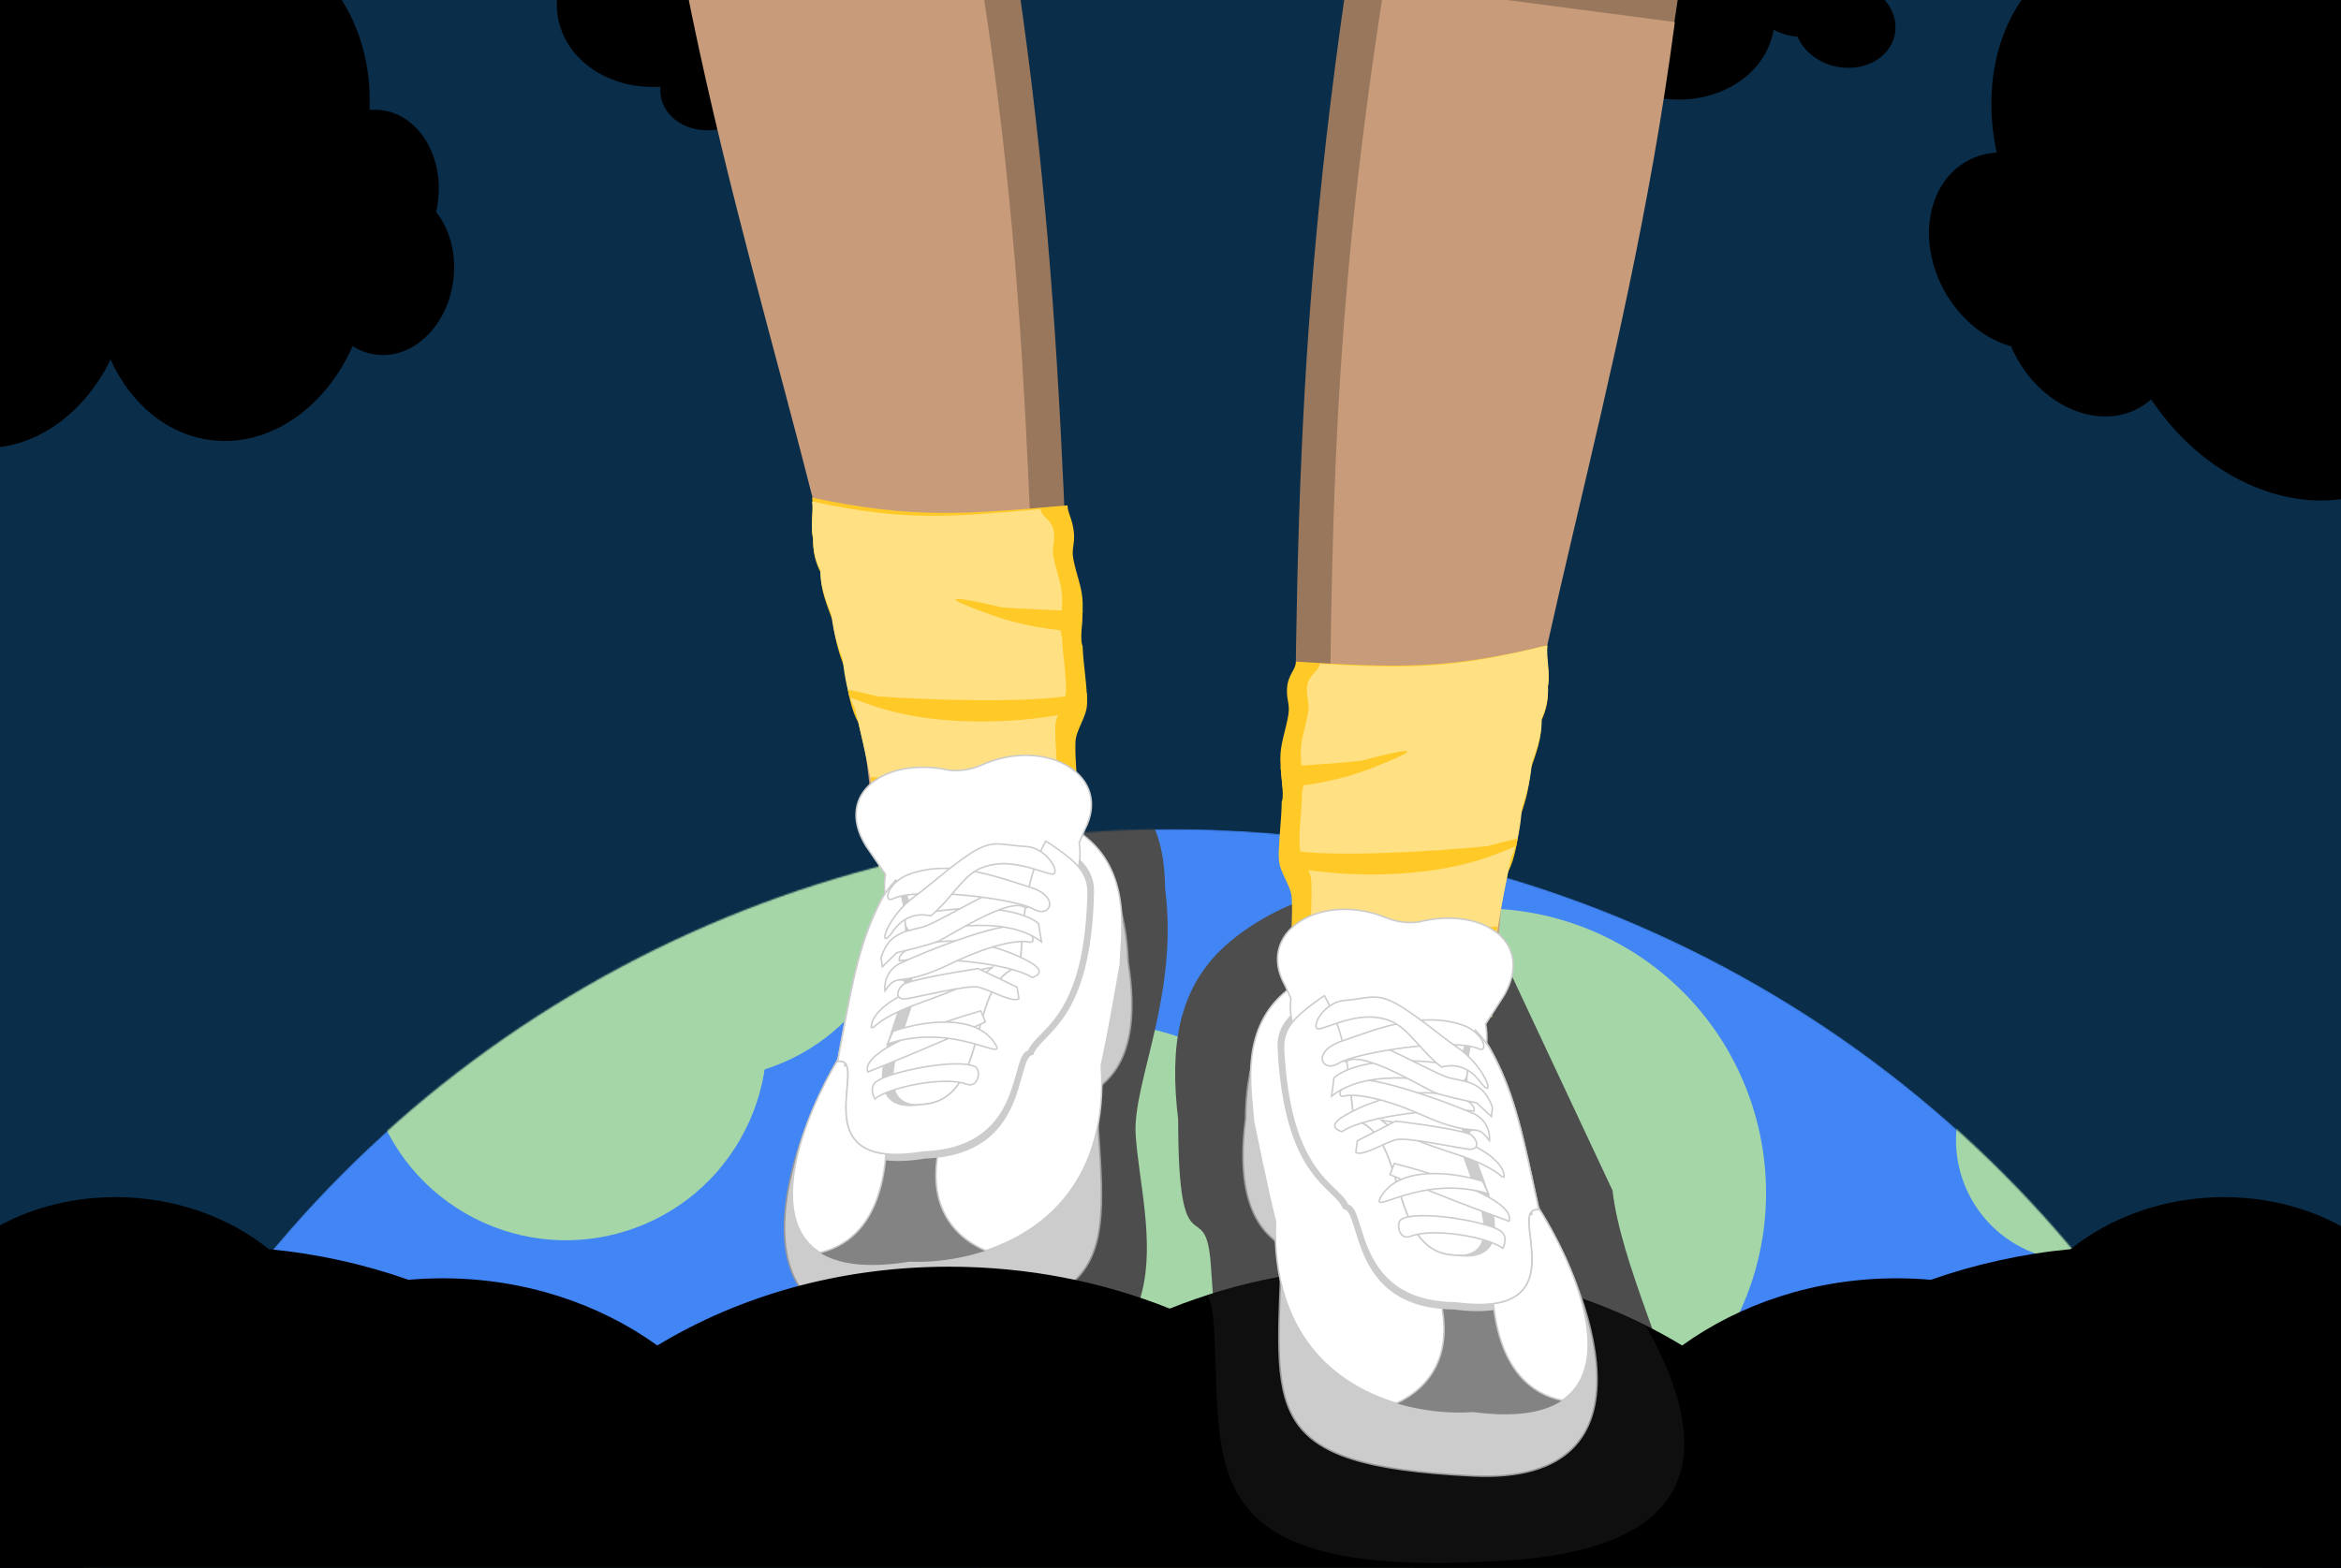 <svg width="1512" height="1013" viewBox="0 0 1512 1013" fill="none" xmlns="http://www.w3.org/2000/svg">
<rect x="0" y="0" width="1512" height="1013" fill="#333333" stroke="none"/>
<g clip-path="url(#clip0_710_6561)">
<rect width="1512" height="1013" fill="#0A2D49"/>
<g clip-path="url(#clip1_710_6561)">
<path fill-rule="evenodd" clip-rule="evenodd" d="M1270.55 104.02C1276.51 100.717 1282.98 98.939 1289.62 98.552C1278.24 46.03 1295.48 -5.414 1336.52 -28.148C1367.6 -45.371 1405.42 -42.276 1438.66 -23.455C1429.63 -74.011 1447.07 -122.655 1486.66 -144.585C1520.76 -163.477 1562.95 -157.923 1598.32 -133.985C1594.78 -143.694 1593.57 -153.613 1594.55 -162.783C1583.32 -168.246 1573.05 -177.821 1565.97 -190.603C1550.4 -218.715 1556.16 -251.688 1578.83 -264.25C1601.51 -276.813 1632.52 -264.209 1648.09 -236.097C1655.17 -223.315 1657.84 -209.528 1656.52 -197.111C1667.75 -191.649 1678.02 -182.073 1685.1 -169.291C1696.2 -149.254 1696.46 -126.747 1687.49 -110.922C1695.75 -103.523 1703.11 -94.398 1708.99 -83.784C1719.47 -64.871 1723.44 -44.476 1721.52 -26.091C1743.2 -12.881 1762.69 7.088 1776.77 32.5C1801.47 77.089 1803.12 126.932 1784.97 163.422C1793.98 169.424 1802.06 178.034 1808.01 188.775C1814.07 199.719 1817.09 211.356 1817.3 222.366C1838.72 219.659 1862.71 233.03 1876.04 257.103C1892.59 286.971 1886.47 322.005 1862.38 335.353C1838.28 348.701 1805.34 335.309 1788.79 305.44C1787.95 303.923 1787.17 302.393 1786.44 300.853C1778.69 324.51 1763.74 344.265 1742.27 356.161C1689.47 385.408 1617.28 356.063 1581.02 290.616C1579.31 287.533 1577.72 284.424 1576.23 281.297C1568.05 293.993 1557.13 304.568 1543.64 312.041C1494.06 339.511 1427.36 315.295 1389.4 258.027C1387.05 260.106 1384.45 261.945 1381.63 263.508C1355.77 277.837 1320.4 263.46 1302.64 231.395C1301.23 228.864 1299.98 226.298 1298.88 223.711C1282.16 219.076 1266.1 206.48 1255.88 188.024C1238.12 155.96 1244.68 118.35 1270.55 104.02Z" fill="black"/>
<path fill-rule="evenodd" clip-rule="evenodd" d="M242.917 229.139C237.417 228.45 232.316 226.517 227.769 223.588C210.073 263.538 174.096 289.06 136.249 284.322C107.577 280.733 84.225 260.576 71.414 232.282C53.116 269.814 18.348 293.401 -18.16 288.831C-49.608 284.894 -74.656 261.026 -86.415 228.352C-88.739 236.428 -92.704 243.518 -97.741 249.071C-92.985 258.04 -90.829 269.252 -92.304 281.04C-95.55 306.966 -115.135 325.86 -136.049 323.242C-156.962 320.624 -171.285 297.485 -168.04 271.559C-166.564 259.77 -161.71 249.435 -154.888 241.915C-159.645 232.946 -161.801 221.734 -160.325 209.946C-158.012 191.468 -147.398 176.561 -133.918 170.47C-135.799 161.649 -136.261 152.128 -135.035 142.339C-132.852 124.897 -125.686 109.598 -115.612 98.445C-123.515 79.382 -126.747 56.924 -123.814 33.488C-118.666 -7.635 -95.86 -41.159 -66.449 -56.422C-69.494 -64.686 -70.668 -74.208 -69.428 -84.114C-68.164 -94.206 -64.57 -103.296 -59.43 -110.626C-74.796 -119.116 -84.142 -139.394 -81.363 -161.596C-77.914 -189.142 -57.105 -209.217 -34.884 -206.436C-12.663 -203.654 2.555 -179.068 -0.894 -151.522C-1.069 -150.123 -1.289 -148.744 -1.551 -147.385C14.877 -159.207 34.168 -165.013 53.97 -162.533C102.66 -156.438 136.006 -102.567 128.45 -42.208C128.094 -39.365 127.653 -36.557 127.132 -33.79C138.586 -38.21 150.825 -39.922 163.266 -38.365C208.996 -32.64 241.19 15.229 238.675 71.035C241.218 70.798 243.801 70.832 246.403 71.158C270.257 74.144 286.595 100.537 282.893 130.109C282.6 132.443 282.192 134.728 281.676 136.955C290.435 148.012 294.943 163.981 292.813 181.002C289.111 210.573 266.771 232.125 242.917 229.139Z" fill="black"/>
<path fill-rule="evenodd" clip-rule="evenodd" d="M522.503 57.313C522.075 53.797 520.892 50.548 519.106 47.663C543.32 35.968 558.744 12.695 555.797 -11.502C553.565 -29.833 541.288 -44.607 524.093 -52.556C546.837 -64.615 561.088 -87.096 558.246 -110.436C555.797 -130.543 541.263 -146.37 521.408 -153.606C526.306 -155.167 530.602 -157.77 533.964 -161.047C539.416 -158.081 546.225 -156.802 553.377 -157.853C569.106 -160.166 580.537 -172.88 578.909 -186.251C577.281 -199.622 563.21 -208.586 547.481 -206.274C540.329 -205.222 534.066 -202.02 529.515 -197.584C524.062 -200.549 517.253 -201.829 510.101 -200.778C498.89 -199.129 489.862 -192.196 486.191 -183.508C480.834 -184.633 475.054 -184.842 469.116 -183.969C458.533 -182.413 449.261 -177.685 442.511 -171.132C430.926 -176.022 417.29 -177.889 403.071 -175.798C378.122 -172.13 357.818 -157.221 348.609 -138.247C343.588 -140.123 337.806 -140.788 331.796 -139.905C325.673 -139.004 320.162 -136.62 315.723 -133.262C310.542 -143.026 298.217 -148.829 284.747 -146.848C268.035 -144.391 255.889 -130.882 257.619 -116.675C259.349 -102.469 274.3 -92.944 291.012 -95.401C291.861 -95.526 292.698 -95.68 293.522 -95.86C286.377 -85.232 282.89 -72.824 284.432 -60.164C288.222 -29.034 320.981 -8.164 357.6 -13.549C359.326 -13.802 361.029 -14.11 362.708 -14.469C360.047 -7.093 359.03 0.761 359.999 8.715C363.559 37.952 392.673 58.139 426.538 56.024C426.4 57.655 426.425 59.309 426.628 60.972C428.485 76.223 444.534 86.448 462.475 83.81C463.891 83.602 465.276 83.32 466.626 82.97C473.354 88.48 483.054 91.223 493.38 89.705C511.321 87.067 524.36 72.565 522.503 57.313Z" fill="black"/>
<path fill-rule="evenodd" clip-rule="evenodd" d="M1014.66 -9.532C1014.05 -7.294 1013.59 -4.989 1013.3 -2.625C1009.51 28.504 1036.13 58.104 1072.74 63.489C1108.44 68.737 1140.46 49.043 1145.57 19.218C1149.36 21.267 1153.64 22.724 1158.24 23.401C1159.16 23.537 1160.08 23.638 1160.99 23.707C1165.17 33.625 1175.48 41.541 1188.27 43.422C1206.21 46.06 1222.26 35.835 1224.12 20.584C1225.98 5.333 1212.94 -9.169 1195 -11.807C1194.07 -11.943 1193.15 -12.045 1192.24 -12.114L1192.23 -12.149C1208.13 -20.335 1219.36 -34.559 1221.48 -52.006C1223.02 -64.667 1219.54 -77.074 1212.39 -87.702C1213.21 -87.522 1214.05 -87.368 1214.9 -87.244C1231.61 -84.786 1246.56 -94.311 1248.29 -108.518C1250.02 -122.724 1237.88 -136.233 1221.16 -138.69C1207.7 -140.671 1195.37 -134.868 1190.19 -125.104C1185.75 -128.462 1180.24 -130.846 1174.12 -131.747C1168.11 -132.63 1162.32 -131.965 1157.3 -130.089C1148.09 -149.064 1127.79 -163.972 1102.84 -167.641C1088.62 -169.731 1074.99 -167.864 1063.4 -162.975C1056.65 -169.528 1047.38 -174.256 1036.8 -175.812C1035.3 -176.033 1033.8 -176.184 1032.33 -176.269C1026.91 -179.121 1021.02 -181.382 1014.76 -182.925C1010.15 -187.881 1003.49 -191.491 995.81 -192.62C988.659 -193.672 981.85 -192.392 976.398 -189.427C971.847 -193.863 965.584 -197.065 958.432 -198.116C942.703 -200.429 928.632 -191.465 927.004 -178.094C926.28 -172.145 928.14 -166.327 931.813 -161.496C896.7 -165.016 865.978 -144.513 862.315 -114.428C858.524 -83.298 885.137 -53.698 921.756 -48.314C948.857 -44.329 973.842 -54.723 986.538 -73.014C988.814 -72.47 991.138 -72.021 993.503 -71.673C1005.39 -69.926 1016.86 -70.943 1027.07 -74.178C1016.75 -65.86 1009.78 -54.385 1008.15 -41.018C1006.81 -29.995 1009.28 -19.164 1014.66 -9.532Z" fill="black"/>
</g>
<mask id="mask0_710_6561" style="mask-type:alpha" maskUnits="userSpaceOnUse" x="-1" y="535" width="1517" height="1516">
<circle cx="757.5" cy="1293.16" r="757.5" transform="rotate(-60 757.5 1293.16)" fill="#4285F4"/>
</mask>
<g mask="url(#mask0_710_6561)">
<circle cx="757.5" cy="1293.16" r="757.5" transform="rotate(-60 757.5 1293.16)" fill="#4285F4"/>
<circle cx="474.816" cy="1116.78" r="78" transform="rotate(-60 474.816 1116.78)" fill="#A5D6A7"/>
<circle cx="1341.34" cy="736.594" r="78" transform="rotate(-60 1341.34 736.594)" fill="#A5D6A7"/>
<circle cx="1394.83" cy="673.945" r="78" transform="rotate(-60 1394.83 673.945)" fill="#A5D6A7"/>
<circle cx="1314.29" cy="627.445" r="78" transform="rotate(-60 1314.29 627.445)" fill="#A5D6A7"/>
<circle cx="85.117" cy="1156.03" r="135.505" transform="rotate(-60 85.117 1156.03)" fill="#A5D6A7"/>
<circle cx="-54.802" cy="1075.25" r="135.505" transform="rotate(-60 -54.802 1075.25)" fill="#A5D6A7"/>
<circle cx="183.646" cy="183.646" r="183.646" transform="matrix(-0.5 0.866 0.866 0.5 889.777 519.718)" fill="#A5D6A7"/>
<circle cx="183.646" cy="183.646" r="183.646" transform="matrix(-0.5 0.866 0.866 0.5 825.007 702.534)" fill="#A5D6A7"/>
<circle cx="183.646" cy="183.646" r="183.646" transform="matrix(-0.5 0.866 0.866 0.5 635.381 593.054)" fill="#A5D6A7"/>
<circle cx="365.505" cy="671.503" r="129.787" transform="rotate(-60 365.505 671.503)" fill="#A5D6A7"/>
<circle cx="454.509" cy="567.26" r="129.787" transform="rotate(-60 454.509 567.26)" fill="#A5D6A7"/>
<circle cx="482.779" cy="467.464" r="129.787" transform="rotate(-60 482.779 467.464)" fill="#A5D6A7"/>
<circle cx="288.487" cy="515.645" r="129.787" transform="rotate(-60 288.487 515.645)" fill="#A5D6A7"/>
<path d="M562.845 635.608L599.276 521.691C631.025 470.265 693.169 486.048 720.932 505.862C743.143 521.713 752.169 540.882 752.5 573.989C761.492 643.099 731.411 699.706 733.5 732.989C737.206 792.021 776.044 890.033 627.001 899.99C501.565 908.369 530.907 685.585 562.845 635.608Z" fill="#4D4D4D"/>
<path d="M1041.51 769.155L967.877 612.157C912.655 544.145 826.331 578.469 790.151 612.157C761.207 639.107 755.241 675.718 760.954 723.39C760.954 824.453 778.832 769.241 782.051 817.494C787.762 903.077 797.223 1021.71 1013.58 1025.95C1172.17 1029.05 1052.09 863.031 1041.51 769.155Z" fill="#4D4D4D"/>
</g>
<path d="M424.231 -116.884L634.243 -150.823C684.361 116.498 685.314 270.512 695.648 544.329L573.955 563.995C556.538 367.908 467.918 153.448 424.231 -116.884Z" fill="#99775C"/>
<path d="M430.504 -78.652L617.224 -108.827C661.792 128.904 662.645 265.869 671.842 509.377L563.647 526.862C548.154 352.48 469.355 161.757 430.504 -78.652Z" fill="#C89C7B"/>
<path d="M524.5 321.489C589.473 335.351 623.787 332.264 689.5 326.489C689.514 331.416 692.743 335.277 693.596 343.974C694.354 351.707 691.885 354.307 693.292 361.416C695.171 370.9 698.197 377.932 699.034 385.908C700.248 397.467 696.881 411.843 699.24 417.538C699.684 429.605 702.175 442.411 702.098 454.538C702.042 463.324 694.755 471.388 694.591 479.833C694.334 493.009 695.827 500.384 695.736 511.758C695.654 521.892 701.76 565.192 697.632 567.643L570.987 578.744C573.24 559.411 568.15 527.959 560.341 492.609C558.482 484.196 556.469 475.561 554.365 466.817C549.961 459.021 547.297 447.049 545.858 432.514C542.908 424.148 539.772 417.122 537.922 401.241C534.039 390.826 529.779 380.738 530.281 370.366C526.533 363.296 525.04 356.182 525.146 348.006C523.143 338.781 525.746 329.2 524.5 321.489Z" fill="#FFCA28"/>
<path d="M524.499 323.989C584.503 336.749 611.427 334.256 672.119 328.914C672.13 333.456 679.945 335.95 680.73 343.966C681.428 351.095 679.147 353.492 680.445 360.046C682.177 368.789 684.97 375.27 685.741 382.623C686.859 393.279 683.745 406.532 685.923 411.782C686.329 422.905 688.626 434.711 688.551 445.889C688.497 453.989 681.765 461.425 681.611 469.211C681.369 481.357 682.747 488.156 682.659 498.641C682.581 507.984 688.208 547.899 684.395 550.159L567.425 560.429C569.511 542.605 564.819 513.612 557.617 481.027C555.902 473.271 554.046 465.312 552.105 457.251C548.039 450.065 545.583 439.029 544.258 425.631C541.535 417.92 538.641 411.443 536.937 396.803C533.354 387.203 529.422 377.904 529.889 368.343C526.429 361.826 525.052 355.269 525.153 347.731C523.305 339.227 525.648 331.097 524.499 323.989Z" fill="#FFE082"/>
<path fill-rule="evenodd" clip-rule="evenodd" d="M548.588 450.413C548.247 448.878 547.93 447.288 547.636 445.646C553.482 446.732 560.909 448.397 567.435 449.969C598.114 452.082 666.806 454.759 696.143 448.569C698.333 448.107 700.241 447.745 701.89 447.473C702.032 449.843 702.113 452.199 702.098 454.529C698.278 456.656 693.77 458.881 689.799 460.717C666.669 465.834 608.686 471.911 561.792 455.279C556.406 453.368 552.048 451.758 548.588 450.413Z" fill="#FFCA28"/>
<path fill-rule="evenodd" clip-rule="evenodd" d="M699.254 394.702C699.166 397.365 698.979 400.028 698.801 402.574C698.663 404.556 698.529 406.466 698.45 408.25C679.645 407.243 659.838 404.207 641.692 397.771C594.798 381.139 625.915 387.302 647.335 392.462C659.986 393.333 679.101 394.3 699.254 394.702Z" fill="#FFCA28"/>
<path fill-rule="evenodd" clip-rule="evenodd" d="M564.947 514.749C564.149 510.614 563.293 506.391 562.389 502.097C595.689 503.368 638.236 503.587 659.705 499.057C689.042 492.868 667.7 504.576 653.362 511.205C636.49 514.937 601.076 519.18 564.947 514.749Z" fill="#FFCA28"/>
<path d="M541.591 683.84L574.658 568.342C604.955 515.728 667.855 529.645 696.351 548.676C719.147 563.901 727.278 588.275 728.634 621.503C739.802 690.607 708.749 700.828 707.741 704.708C714.223 811.049 727.773 845.22 589.089 856.335C463.173 866.426 511.06 735.006 541.591 683.84Z" fill="#CCCCCC" stroke="#999999"/>
<path d="M541.59 683.841L574.658 568.343C604.954 515.728 667.855 529.646 696.351 548.677C719.147 563.902 723.988 604.713 723.559 623.216C716.169 665.796 712.305 684.2 711.297 688.079C717.779 794.421 631.358 817.098 587.338 815.144C477.467 832.899 511.06 735.007 541.59 683.841Z" fill="#838383"/>
<path fill-rule="evenodd" clip-rule="evenodd" d="M684.647 531.061C687.741 532.348 690.641 533.785 693.304 535.344C727.909 555.6 725.399 593.777 723.984 615.309C723.787 618.296 723.612 620.962 723.56 623.216C716.17 665.796 712.306 684.2 711.297 688.079C715.76 761.292 676.188 794.849 636.733 808.014C614.729 798.581 594.173 775.573 610.277 728.042C618.041 705.127 624.272 679.258 630.375 653.918C643.945 597.572 656.885 543.847 684.647 531.061Z" fill="white"/>
<path d="M684.647 531.061L684.839 530.6L684.637 530.516L684.438 530.607L684.647 531.061ZM693.304 535.344L693.052 535.775L693.304 535.344ZM723.984 615.309L724.483 615.342L723.984 615.309ZM723.56 623.216L724.052 623.302L724.059 623.265L724.06 623.228L723.56 623.216ZM711.297 688.079L710.814 687.953L710.794 688.03L710.798 688.11L711.297 688.079ZM636.733 808.014L636.536 808.474L636.711 808.548L636.891 808.488L636.733 808.014ZM610.277 728.042L609.804 727.881L610.277 728.042ZM630.375 653.918L629.889 653.801L630.375 653.918ZM684.455 531.523C687.53 532.801 690.409 534.228 693.052 535.775L693.557 534.912C690.873 533.341 687.953 531.894 684.839 530.6L684.455 531.523ZM693.052 535.775C727.358 555.857 724.903 593.696 723.485 615.276L724.483 615.342C725.895 593.858 728.46 555.343 693.557 534.912L693.052 535.775ZM723.485 615.276C723.289 618.26 723.112 620.938 723.06 623.205L724.06 623.228C724.112 620.987 724.286 618.332 724.483 615.342L723.485 615.276ZM723.067 623.131C715.676 665.715 711.816 684.098 710.814 687.953L711.781 688.205C712.796 684.302 716.663 665.877 724.052 623.302L723.067 623.131ZM710.798 688.11C713.024 724.616 704.27 751.188 690.083 770.266C675.892 789.351 656.231 800.981 636.575 807.54L636.891 808.488C656.689 801.882 676.543 790.151 690.885 770.863C705.233 751.568 714.034 724.755 711.797 688.049L710.798 688.11ZM609.804 727.881C601.723 751.731 602.816 769.504 608.76 782.523C614.701 795.538 625.454 803.723 636.536 808.474L636.93 807.554C626.008 802.873 615.481 794.837 609.669 782.107C603.86 769.381 602.727 751.883 610.751 728.202L609.804 727.881ZM629.889 653.801C623.784 679.146 617.559 704.992 609.804 727.881L610.751 728.202C618.523 705.262 624.759 679.37 630.861 654.035L629.889 653.801ZM684.438 530.607C670.359 537.091 660.125 553.898 651.722 575.977C643.306 598.086 636.672 625.638 629.889 653.801L630.861 654.035C637.648 625.853 644.268 598.369 652.656 576.333C661.055 554.266 671.172 537.817 684.856 531.515L684.438 530.607Z" fill="#CCCCCC"/>
<path d="M541.023 687.639C549.97 639.489 554.13 610.337 570.018 579.65C593.07 539.177 658.935 528.297 680.697 542.982C698.106 554.73 706.419 562.236 706.113 576.48C704.293 661.254 672.378 666.412 667.004 681.055C654.578 683.063 665.589 745.561 597.84 748.006C514.039 761.548 564.099 683.91 541.023 687.639Z" fill="#CCCCCC" stroke="#CCCCCC"/>
<path fill-rule="evenodd" clip-rule="evenodd" d="M529.527 809.303C549.142 804.742 567.959 788.759 571.909 748.846C574.293 724.77 579.292 698.634 584.188 673.034C593.802 622.774 603.021 574.577 591.273 548.08C585.093 553.323 579.465 559.996 574.658 568.344L541.591 683.842C518.697 722.21 494.081 786.852 529.527 809.303Z" fill="white"/>
<path d="M571.909 748.846L572.407 748.895L572.407 748.895L571.909 748.846ZM529.527 809.303L529.259 809.725L529.436 809.837L529.64 809.79L529.527 809.303ZM584.188 673.034L584.679 673.128L584.188 673.034ZM591.273 548.08L591.73 547.877L591.46 547.266L590.95 547.699L591.273 548.08ZM574.658 568.344L574.225 568.095L574.195 568.148L574.178 568.206L574.658 568.344ZM541.591 683.842L542.02 684.098L542.054 684.042L542.072 683.98L541.591 683.842ZM571.412 748.797C569.443 768.683 563.777 782.558 556.202 792.019C548.631 801.476 539.126 806.558 529.414 808.816L529.64 809.79C539.543 807.487 549.254 802.297 556.983 792.644C564.708 782.995 570.425 768.921 572.407 748.895L571.412 748.797ZM583.697 672.94C578.802 698.535 573.798 724.694 571.412 748.797L572.407 748.895C574.787 724.846 579.782 698.733 584.679 673.128L583.697 672.94ZM590.816 548.282C596.634 561.405 597.28 579.967 595.244 601.599C593.208 623.214 588.505 647.803 583.697 672.94L584.679 673.128C589.485 648.004 594.198 623.365 596.239 601.693C598.278 580.037 597.66 561.251 591.73 547.877L590.816 548.282ZM575.092 568.594C579.871 560.293 585.462 553.665 591.597 548.461L590.95 547.699C584.723 552.981 579.059 559.7 574.225 568.095L575.092 568.594ZM542.072 683.98L575.139 568.482L574.178 568.206L541.11 683.704L542.072 683.98ZM529.794 808.881C512.349 797.831 509.596 776.354 514.172 752.636C518.742 728.951 530.59 703.254 542.02 684.098L541.162 683.586C529.698 702.797 517.791 728.606 513.19 752.447C508.597 776.255 511.259 798.324 529.259 809.725L529.794 808.881Z" fill="#CCCCCC"/>
<path d="M541.002 685.719C549.824 638.927 553.934 610.6 569.53 580.767C592.153 541.417 656.66 530.763 677.95 545.002C694.982 556.394 703.112 563.675 702.795 577.515C700.905 659.878 669.649 664.929 664.367 679.162C652.198 681.128 662.9 741.834 596.559 744.295C514.486 757.558 563.602 682.067 541.002 685.719Z" fill="white" stroke="#CCCCCC"/>
<path fill-rule="evenodd" clip-rule="evenodd" d="M613.256 497.647C572.715 488.598 538.395 511.948 559.149 546.302L571.859 564.821C569.352 580.934 574.96 592.03 584.949 597.605C585.4 607.896 584.533 619.81 582.012 633.16C587.332 632.3 583.88 642.63 579.352 656.179C570.723 682 558.187 719.513 595.004 713.563C619.577 712.649 625.822 689.547 631.931 666.951C637.104 647.819 642.179 629.049 658.197 624.415C659.139 621.879 659.481 616.803 659.937 610.039C660.28 604.938 660.689 598.877 661.468 592.221L662.72 592.019C685.311 588.368 700.672 567.135 697.029 544.593L700.631 535.944C718.572 501.399 677.181 476.872 636.621 493.136L633.361 494.527C627.025 497.229 620.112 498.302 613.256 497.647Z" fill="white"/>
<path d="M559.149 546.302L558.721 546.561L558.729 546.573L558.737 546.585L559.149 546.302ZM613.256 497.647L613.147 498.135L613.177 498.142L613.208 498.145L613.256 497.647ZM571.859 564.821L572.353 564.898L572.384 564.702L572.271 564.538L571.859 564.821ZM584.949 597.605L585.449 597.583L585.437 597.304L585.193 597.168L584.949 597.605ZM582.012 633.16L581.52 633.067L581.388 633.767L582.091 633.653L582.012 633.16ZM579.352 656.179L578.877 656.021L579.352 656.179ZM595.004 713.563L594.986 713.064L594.955 713.065L594.925 713.07L595.004 713.563ZM631.931 666.951L631.449 666.821L631.931 666.951ZM658.197 624.415L658.336 624.896L658.578 624.826L658.666 624.589L658.197 624.415ZM659.937 610.039L659.438 610.005L659.937 610.039ZM661.468 592.221L661.388 591.728L661.015 591.788L660.972 592.163L661.468 592.221ZM662.72 592.019L662.799 592.513L662.72 592.019ZM697.029 544.593L696.567 544.401L696.512 544.532L696.535 544.673L697.029 544.593ZM700.631 535.944L700.187 535.714L700.178 535.733L700.169 535.752L700.631 535.944ZM636.621 493.136L636.435 492.672L636.425 492.676L636.621 493.136ZM633.361 494.527L633.557 494.987L633.361 494.527ZM559.577 546.044C554.433 537.528 552.729 529.741 553.642 523.001C554.555 516.265 558.091 510.517 563.533 506.086C574.433 497.21 592.976 493.633 613.147 498.135L613.365 497.159C592.994 492.612 574.108 496.185 562.901 505.311C557.29 509.88 553.603 515.846 552.651 522.867C551.7 529.884 553.489 537.899 558.721 546.561L559.577 546.044ZM572.271 564.538L559.562 546.019L558.737 546.585L571.447 565.104L572.271 564.538ZM585.193 597.168C575.421 591.715 569.872 580.847 572.353 564.898L571.365 564.744C568.833 581.022 574.499 592.345 584.706 598.041L585.193 597.168ZM582.503 633.252C585.03 619.871 585.902 607.918 585.449 597.583L584.45 597.627C584.899 607.874 584.035 619.749 581.52 633.067L582.503 633.252ZM579.826 656.338C582.085 649.579 584.095 643.568 584.867 639.356C585.249 637.268 585.349 635.521 584.951 634.33C584.746 633.716 584.396 633.212 583.854 632.91C583.318 632.61 582.666 632.547 581.932 632.666L582.091 633.653C582.687 633.557 583.091 633.629 583.367 633.783C583.637 633.933 583.854 634.202 584.003 634.647C584.313 635.574 584.264 637.096 583.883 639.176C583.127 643.301 581.147 649.23 578.877 656.021L579.826 656.338ZM594.925 713.07C585.782 714.547 579.832 713.303 576.125 710.347C572.421 707.394 570.828 702.632 570.635 696.769C570.443 690.909 571.654 684.039 573.464 677C575.272 669.965 577.668 662.796 579.826 656.338L578.877 656.021C576.721 662.473 574.314 669.676 572.495 676.751C570.678 683.821 569.439 690.799 569.636 696.802C569.833 702.801 571.47 707.915 575.501 711.129C579.528 714.34 585.819 715.554 595.084 714.057L594.925 713.07ZM631.449 666.821C628.389 678.139 625.317 689.485 619.966 698.125C614.64 706.726 607.075 712.614 594.986 713.064L595.023 714.063C607.506 713.598 615.35 707.479 620.817 698.651C626.259 689.862 629.365 678.36 632.414 667.082L631.449 666.821ZM658.058 623.935C649.867 626.304 644.504 632.287 640.552 640.018C636.606 647.738 634.031 657.268 631.449 666.821L632.414 667.082C635.004 657.502 637.553 648.081 641.442 640.474C645.325 632.879 650.509 627.16 658.336 624.896L658.058 623.935ZM659.438 610.005C659.21 613.391 659.011 616.34 658.752 618.759C658.492 621.19 658.175 623.037 657.728 624.241L658.666 624.589C659.16 623.257 659.486 621.298 659.746 618.866C660.008 616.422 660.208 613.451 660.436 610.073L659.438 610.005ZM660.972 592.163C660.191 598.832 659.782 604.905 659.438 610.005L660.436 610.073C660.779 604.971 661.187 598.921 661.965 592.28L660.972 592.163ZM662.64 591.526L661.388 591.728L661.548 592.715L662.799 592.513L662.64 591.526ZM696.535 544.673C700.134 566.941 684.96 587.919 662.64 591.526L662.799 592.513C685.662 588.818 701.209 567.329 697.522 544.513L696.535 544.673ZM700.169 535.752L696.567 544.401L697.49 544.785L701.093 536.137L700.169 535.752ZM636.807 493.6C656.962 485.518 677.277 487.591 690.295 495.908C696.8 500.064 701.47 505.767 703.422 512.533C705.372 519.294 704.623 527.172 700.187 535.714L701.075 536.175C705.609 527.443 706.415 519.301 704.383 512.256C702.352 505.215 697.504 499.327 690.833 495.065C677.501 486.548 656.84 484.49 636.435 492.672L636.807 493.6ZM633.557 494.987L636.817 493.596L636.425 492.676L633.165 494.067L633.557 494.987ZM613.208 498.145C620.148 498.808 627.144 497.722 633.557 494.987L633.165 494.067C626.906 496.737 620.077 497.796 613.303 497.149L613.208 498.145Z" fill="#CCCCCC"/>
<path fill-rule="evenodd" clip-rule="evenodd" d="M583.569 574.706C590.683 587.196 593.395 608.879 587.911 637.641C592.948 636.827 589.671 646.558 585.374 659.323C577.183 683.647 565.285 718.987 600.145 713.353C623.409 712.472 629.341 690.71 635.143 669.424C640.056 651.401 644.875 633.72 660.044 629.343C660.938 626.954 661.266 622.173 661.703 615.802C662.74 600.682 664.391 576.608 675.684 554.312C675.763 554.364 675.842 554.416 675.921 554.468C692.132 565.329 699.872 572.271 699.572 585.46C698.236 644.391 681.138 661.789 670.572 672.54C667.064 676.109 664.276 678.946 663.024 682.327C659.594 682.881 658.075 688.345 655.995 695.822C651.052 713.596 642.945 742.747 598.505 744.387C547.28 752.665 549.75 724.572 551.449 705.235C552.341 695.088 553.021 687.352 545.619 688.548C546.48 683.97 547.293 679.577 548.076 675.349C554.921 638.397 559.432 614.04 572.745 588.53C575.68 583.416 579.356 578.812 583.569 574.706Z" fill="#CCCCCC"/>
<path d="M587.911 637.641L587.419 637.547L587.286 638.248L587.99 638.134L587.911 637.641ZM583.569 574.706L584.003 574.459L583.683 573.897L583.22 574.348L583.569 574.706ZM585.374 659.323L584.9 659.163L585.374 659.323ZM600.145 713.353L600.127 712.853L600.096 712.855L600.066 712.859L600.145 713.353ZM635.143 669.424L635.625 669.556L635.143 669.424ZM660.044 629.343L660.182 629.823L660.424 629.754L660.512 629.518L660.044 629.343ZM661.703 615.802L662.201 615.836L661.703 615.802ZM675.684 554.312L675.956 553.893L675.489 553.589L675.238 554.086L675.684 554.312ZM675.921 554.468L676.199 554.053L676.199 554.053L675.921 554.468ZM699.572 585.46L699.073 585.449L699.572 585.46ZM670.572 672.54L670.215 672.19L670.572 672.54ZM663.024 682.327L663.104 682.82L663.392 682.774L663.493 682.5L663.024 682.327ZM655.995 695.822L656.477 695.956L655.995 695.822ZM598.505 744.387L598.487 743.887L598.456 743.888L598.425 743.893L598.505 744.387ZM551.449 705.235L550.951 705.191L551.449 705.235ZM545.619 688.548L545.127 688.456L544.996 689.155L545.698 689.042L545.619 688.548ZM548.076 675.349L548.568 675.44L548.076 675.349ZM572.745 588.53L572.312 588.281L572.307 588.289L572.302 588.298L572.745 588.53ZM588.402 637.734C593.896 608.919 591.202 587.097 584.003 574.459L583.134 574.954C590.165 587.296 592.893 608.839 587.419 637.547L588.402 637.734ZM585.848 659.482C587.991 653.116 589.9 647.451 590.635 643.481C590.999 641.513 591.096 639.861 590.718 638.731C590.522 638.147 590.187 637.667 589.667 637.378C589.153 637.093 588.529 637.034 587.831 637.147L587.99 638.134C588.551 638.044 588.927 638.111 589.182 638.252C589.429 638.39 589.631 638.636 589.77 639.049C590.059 639.914 590.014 641.339 589.651 643.299C588.933 647.182 587.054 652.765 584.9 659.163L585.848 659.482ZM600.066 712.859C591.411 714.258 585.789 713.091 582.289 710.316C578.796 707.546 577.293 703.073 577.115 697.556C576.938 692.042 578.09 685.575 579.808 678.944C581.526 672.319 583.799 665.566 585.848 659.482L584.9 659.163C582.853 665.241 580.568 672.028 578.84 678.694C577.114 685.355 575.934 691.931 576.116 697.588C576.297 703.242 577.844 708.068 581.668 711.1C585.487 714.127 591.449 715.265 600.225 713.847L600.066 712.859ZM634.66 669.293C631.754 679.955 628.837 690.639 623.768 698.776C618.722 706.874 611.562 712.42 600.127 712.853L600.164 713.853C611.992 713.405 619.43 707.629 624.617 699.305C629.779 691.019 632.73 680.179 635.625 669.556L634.66 669.293ZM659.905 628.863C652.14 631.103 647.053 636.749 643.303 644.038C639.559 651.314 637.113 660.295 634.66 669.293L635.625 669.556C638.085 660.531 640.506 651.66 644.192 644.495C647.872 637.343 652.779 631.96 660.182 629.823L659.905 628.863ZM661.204 615.768C660.985 618.957 660.794 621.733 660.547 624.012C660.299 626.301 659.998 628.038 659.575 629.168L660.512 629.518C660.983 628.259 661.293 626.411 661.542 624.12C661.791 621.817 661.983 619.018 662.201 615.836L661.204 615.768ZM675.238 554.086C663.894 576.484 662.241 600.653 661.204 615.768L662.201 615.836C663.239 600.71 664.888 576.733 676.13 554.538L675.238 554.086ZM675.411 554.731C675.489 554.782 675.566 554.832 675.642 554.884L676.199 554.053C676.119 553.999 676.038 553.946 675.956 553.893L675.411 554.731ZM675.642 554.884C683.751 560.316 689.681 564.731 693.553 569.41C697.401 574.06 699.219 578.976 699.073 585.449L700.072 585.472C700.225 578.755 698.323 573.605 694.323 568.772C690.347 563.967 684.302 559.481 676.199 554.053L675.642 554.884ZM699.073 585.449C698.406 614.869 693.805 633.882 688.076 646.866C682.351 659.841 675.487 666.825 670.215 672.19L670.928 672.891C676.222 667.504 683.191 660.414 688.991 647.27C694.787 634.134 699.403 614.983 700.072 585.472L699.073 585.449ZM670.215 672.19C666.731 675.735 663.852 678.651 662.555 682.153L663.493 682.5C664.7 679.241 667.396 676.484 670.928 672.891L670.215 672.19ZM662.944 681.833C660.958 682.154 659.625 683.883 658.548 686.273C657.46 688.686 656.549 691.964 655.514 695.688L656.477 695.956C657.521 692.203 658.41 689.011 659.459 686.684C660.519 684.333 661.66 683.054 663.104 682.82L662.944 681.833ZM655.514 695.688C653.039 704.585 649.799 716.212 641.68 725.832C633.582 735.426 620.584 743.071 598.487 743.887L598.524 744.886C620.866 744.062 634.142 736.312 642.444 726.477C650.723 716.668 654.008 704.834 656.477 695.956L655.514 695.688ZM598.425 743.893C572.864 748.024 560.95 743.039 555.547 734.89C552.828 730.789 551.707 725.821 551.38 720.643C551.053 715.463 551.522 710.119 551.947 705.279L550.951 705.191C550.527 710.019 550.049 715.438 550.382 720.706C550.715 725.975 551.86 731.138 554.714 735.443C560.458 744.106 572.922 749.028 598.585 744.88L598.425 743.893ZM551.947 705.279C552.17 702.746 552.381 700.345 552.455 698.196C552.529 696.05 552.468 694.121 552.133 692.535C551.799 690.95 551.178 689.641 550.076 688.823C548.967 687.999 547.468 687.743 545.539 688.055L545.698 689.042C547.471 688.756 548.663 689.018 549.48 689.625C550.304 690.238 550.845 691.273 551.155 692.741C551.464 694.208 551.529 696.04 551.455 698.162C551.383 700.279 551.174 702.651 550.951 705.191L551.947 705.279ZM546.11 688.641C546.971 684.062 547.785 679.668 548.568 675.44L547.585 675.258C546.802 679.486 545.988 683.878 545.127 688.456L546.11 688.641ZM548.568 675.44C555.415 638.475 559.916 614.194 573.188 588.761L572.302 588.298C558.948 613.887 554.427 638.32 547.585 675.258L548.568 675.44ZM573.179 588.778C576.088 583.709 579.735 579.141 583.918 575.064L583.22 574.348C578.978 578.482 575.272 583.123 572.312 588.281L573.179 588.778Z" fill="#CCCCCC"/>
<path fill-rule="evenodd" clip-rule="evenodd" d="M578.578 568.631C585.187 582.18 587.457 604.32 582.011 633.157C587.331 632.297 583.879 642.627 579.351 656.177C570.722 681.998 558.186 719.511 595.004 713.561C619.576 712.647 625.821 689.545 631.931 666.949C637.103 647.816 642.178 629.046 658.196 624.413C659.138 621.877 659.48 616.801 659.936 610.037C661.037 593.691 662.803 567.49 675.307 543.47C676.249 543.944 677.131 544.455 677.95 545.003C694.982 556.394 703.112 563.676 702.795 577.515C701.376 639.35 683.406 657.609 672.301 668.892C668.614 672.638 665.684 675.615 664.367 679.163C660.764 679.745 659.166 685.478 656.979 693.325C651.78 711.975 643.255 742.564 596.559 744.295C542.732 752.994 545.334 723.517 547.124 703.227C548.064 692.58 548.78 684.463 541.002 685.72C541.908 680.916 542.764 676.306 543.588 671.87C550.789 633.096 555.535 607.538 569.53 580.767C572.061 576.365 575.117 572.321 578.578 568.631Z" fill="white"/>
<path d="M582.011 633.157L581.519 633.064L581.387 633.764L582.091 633.651L582.011 633.157ZM578.578 568.631L579.027 568.412L578.709 567.76L578.213 568.289L578.578 568.631ZM579.351 656.177L579.825 656.335L579.351 656.177ZM595.004 713.561L594.985 713.061L594.954 713.062L594.924 713.067L595.004 713.561ZM631.931 666.949L631.448 666.818L631.931 666.949ZM658.196 624.413L658.335 624.893L658.577 624.823L658.665 624.587L658.196 624.413ZM659.936 610.037L660.435 610.07L659.936 610.037ZM675.307 543.47L675.531 543.024L675.091 542.802L674.863 543.239L675.307 543.47ZM677.95 545.003L677.672 545.418L677.672 545.418L677.95 545.003ZM702.795 577.515L702.295 577.504L702.795 577.515ZM672.301 668.892L672.657 669.243L672.301 668.892ZM664.367 679.163L664.447 679.656L664.735 679.61L664.836 679.337L664.367 679.163ZM656.979 693.325L656.497 693.19L656.979 693.325ZM596.559 744.295L596.54 743.796L596.51 743.797L596.479 743.802L596.559 744.295ZM547.124 703.227L547.622 703.271L547.124 703.227ZM541.002 685.72L540.511 685.627L540.379 686.327L541.082 686.213L541.002 685.72ZM543.588 671.87L544.079 671.961L543.588 671.87ZM569.53 580.767L569.097 580.518L569.092 580.527L569.087 580.536L569.53 580.767ZM582.502 633.25C587.958 604.359 585.703 582.096 579.027 568.412L578.129 568.851C584.672 582.264 586.955 604.281 581.519 633.064L582.502 633.25ZM579.825 656.335C582.084 649.577 584.094 643.566 584.866 639.354C585.249 637.265 585.348 635.519 584.951 634.328C584.745 633.713 584.396 633.21 583.853 632.907C583.318 632.608 582.665 632.545 581.931 632.664L582.091 633.651C582.686 633.555 583.09 633.626 583.366 633.78C583.636 633.931 583.854 634.199 584.002 634.644C584.312 635.572 584.263 637.093 583.882 639.173C583.126 643.299 581.146 649.228 578.877 656.018L579.825 656.335ZM594.924 713.067C585.781 714.545 579.832 713.301 576.124 710.345C572.421 707.392 570.827 702.63 570.635 696.766C570.442 690.907 571.654 684.037 573.463 676.997C575.271 669.963 577.667 662.793 579.825 656.335L578.877 656.018C576.72 662.471 574.313 669.674 572.495 676.749C570.677 683.819 569.438 690.797 569.635 696.799C569.832 702.798 571.469 707.912 575.5 711.127C579.527 714.338 585.818 715.552 595.084 714.054L594.924 713.067ZM631.448 666.818C628.388 678.136 625.316 689.483 619.966 698.122C614.639 706.723 607.074 712.611 594.985 713.061L595.022 714.06C607.506 713.596 615.349 707.476 620.816 698.649C626.259 689.86 629.364 678.358 632.413 667.079L631.448 666.818ZM658.057 623.933C649.866 626.302 644.504 632.285 640.551 640.016C636.605 647.735 634.031 657.266 631.448 666.818L632.413 667.079C635.003 657.499 637.553 648.079 641.441 640.471C645.324 632.876 650.508 627.157 658.335 624.893L658.057 623.933ZM659.437 610.003C659.209 613.388 659.01 616.337 658.751 618.757C658.491 621.187 658.175 623.035 657.727 624.239L658.665 624.587C659.16 623.255 659.485 621.296 659.746 618.863C660.007 616.42 660.207 613.449 660.435 610.07L659.437 610.003ZM674.863 543.239C662.305 567.364 660.538 593.664 659.437 610.003L660.435 610.07C661.537 593.718 663.3 567.617 675.75 543.701L674.863 543.239ZM675.082 543.917C676.007 544.382 676.872 544.883 677.672 545.418L678.228 544.587C677.391 544.027 676.49 543.506 675.531 543.024L675.082 543.917ZM677.672 545.418C686.191 551.116 692.424 555.749 696.494 560.66C700.54 565.543 702.451 570.707 702.295 577.504L703.295 577.527C703.456 570.485 701.461 565.088 697.264 560.022C693.089 554.985 686.741 550.281 678.228 544.587L677.672 545.418ZM702.295 577.504C701.587 608.375 696.747 628.33 690.723 641.958C684.702 655.578 677.486 662.911 671.944 668.541L672.657 669.243C678.221 663.59 685.542 656.152 691.638 642.363C697.729 628.582 702.584 608.49 703.295 577.527L702.295 577.504ZM671.944 668.541C668.282 672.263 665.26 675.32 663.899 678.989L664.836 679.337C666.108 675.91 668.946 673.013 672.657 669.243L671.944 668.541ZM664.288 678.669C662.215 679.004 660.818 680.807 659.686 683.314C658.544 685.844 657.587 689.282 656.497 693.19L657.46 693.459C658.558 689.521 659.494 686.17 660.598 683.725C661.712 681.258 662.916 679.904 664.447 679.656L664.288 678.669ZM656.497 693.19C653.895 702.525 650.487 714.731 641.949 724.832C633.432 734.906 619.766 742.934 596.54 743.796L596.577 744.795C620.048 743.925 633.992 735.793 642.712 725.477C651.41 715.188 654.864 702.775 657.46 693.459L656.497 693.19ZM596.479 743.802C569.616 748.143 557.085 742.916 551.402 734.355C548.542 730.048 547.365 724.831 547.023 719.395C546.68 713.959 547.174 708.35 547.622 703.271L546.626 703.183C546.179 708.249 545.676 713.933 546.025 719.458C546.373 724.984 547.574 730.397 550.569 734.908C556.593 743.984 569.675 749.146 596.639 744.789L596.479 743.802ZM547.622 703.271C547.857 700.613 548.079 698.095 548.158 695.84C548.236 693.589 548.172 691.568 547.821 689.906C547.471 688.246 546.821 686.88 545.67 686.026C544.512 685.167 542.945 684.899 540.922 685.226L541.082 686.213C542.948 685.912 544.209 686.187 545.074 686.829C545.947 687.477 546.517 688.569 546.843 690.112C547.168 691.654 547.235 693.579 547.158 695.806C547.081 698.028 546.861 700.518 546.626 703.183L547.622 703.271ZM541.493 685.812C542.399 681.007 543.255 676.397 544.079 671.961L543.096 671.779C542.272 676.215 541.416 680.824 540.511 685.627L541.493 685.812ZM544.079 671.961C551.283 633.173 556.019 607.692 569.973 580.999L569.087 580.536C555.051 607.384 550.295 633.018 543.096 671.779L544.079 671.961ZM569.964 581.017C572.474 576.65 575.506 572.637 578.943 568.973L578.213 568.289C574.728 572.005 571.649 576.079 569.097 580.518L569.964 581.017Z" fill="#CCCCCC"/>
<path d="M564.2 663.685C581.65 647.486 618.315 644.58 640.895 624.978C576.101 636.876 561.898 655.881 562.896 663.895L564.2 663.685Z" fill="white" stroke="#CCCCCC"/>
<path d="M656.891 637.748L658.085 645.137C654.595 648.376 638.861 639.324 631.92 637.77C624.98 636.216 593.674 643.951 585.851 645.215C578.028 646.48 578.783 640.114 583.072 636.299C586.503 633.247 616.962 627.997 631.762 625.754L656.891 637.748Z" fill="white" stroke="#CCCCCC"/>
<path d="M560.502 692.571C555.417 678.765 607.055 660.52 633.509 653.123L636.442 660.23C610.558 672.262 575.03 686.804 560.502 692.571Z" fill="white" stroke="#CCCCCC"/>
<path d="M566.271 698.582C561.477 702.033 563.886 707.738 564.985 709.939C574.867 702.098 610.346 695.265 624.093 700.387C632.16 703.392 633.758 691.204 629.866 689.196C618.676 683.423 575.11 692.218 566.271 698.582Z" fill="white" stroke="#CCCCCC"/>
<path d="M665.025 621.482C674.495 626.855 671.392 629.996 666.647 631.52C650.349 621.305 599.538 617.883 580.919 620.743C579.971 617.463 584.091 610.378 608.154 608.281C632.217 606.183 655.555 616.109 665.025 621.482Z" fill="white" stroke="#CCCCCC"/>
<path d="M581.456 622.338C572.216 626.817 571.022 636.1 571.58 640.182C580.862 626.788 578.609 639.727 614.549 622.405C643.3 608.547 659.757 607.425 664.391 608.596C666.635 609.186 669.669 608.343 663.852 600.249C656.58 590.13 593.006 616.738 581.456 622.338Z" fill="white" stroke="#CCCCCC"/>
<path d="M670.773 596.706L672.67 608.441C646.782 588.988 600.321 602.293 591.418 602.394C584.296 602.475 584.093 595.699 584.882 592.302C636.878 580.688 663.808 590.399 670.773 596.706Z" fill="white" stroke="#CCCCCC"/>
<path d="M662.854 581.485L663.626 586.266L662.322 586.477C652.59 578.685 612.723 605.195 606.05 608.057C600.712 610.347 585.9 613.99 579.161 615.525L569.924 624.599L569.011 618.949C569.847 615.841 572.723 608.805 577.546 605.528C583.573 601.433 586.251 601.446 595.672 599.032C605.093 596.617 643.138 572.63 650.443 573.68C656.287 574.519 661.152 579.233 662.854 581.485Z" fill="white" stroke="#CCCCCC"/>
<path d="M576.772 666.306L573.185 674.467C616.757 659.845 650.856 687.335 642.742 674.376C629.758 653.64 593.352 660.356 576.772 666.306Z" fill="white" stroke="#CCCCCC"/>
<path d="M667.354 587.255C656.288 580.817 592.227 572.192 575.825 581.086C570.175 581.999 574.434 569.716 586.616 565.071C614.043 554.615 644.981 566.973 665.067 573.103C685.153 579.232 678.419 593.693 667.354 587.255Z" fill="white" stroke="#CCCCCC"/>
<path d="M590.712 579.225C573.579 591.369 566.587 613.55 575.061 603.954C576.478 602.35 584.043 587.786 601.178 591.706C614.453 580.797 621.523 566.235 632.813 561.174C651.153 552.952 670.316 563.142 679.785 564.831C685.435 563.918 675.664 547.463 662.639 546.892C648.284 546.263 642.828 542.489 630.846 549.004C618.352 555.797 599.457 573.026 590.712 579.225Z" fill="white" stroke="#CCCCCC"/>
<path fill-rule="evenodd" clip-rule="evenodd" d="M188.598 1766.72C22.172 1766.72 -118.031 1662.22 -143.722 1526.47C-156.416 1527.73 -169.348 1528.38 -182.475 1528.38C-364.465 1528.38 -515.099 1403.42 -518.926 1249.28C-522.624 1100.31 -387.841 978.594 -214.508 970.6C-235.833 949.729 -249.044 922.756 -249.775 893.302C-251.419 827.093 -189.382 773.42 -111.212 773.42C-75.67 773.42 -42.913 784.515 -17.601 802.839C6.801 784.515 39.007 773.42 74.548 773.42C112.723 773.42 147.686 786.22 173.661 807.03C205.205 810.061 235.497 816.845 263.885 826.843C271.13 826.2 278.493 825.87 285.956 825.87C338.548 825.87 387.033 842.237 424.557 869.286C477.414 837.215 542.415 818.376 613.077 818.376C663.828 818.376 712.14 828.094 755.51 845.451C798.88 828.094 847.192 818.376 897.942 818.376C968.605 818.376 1033.6 837.215 1086.46 869.286C1123.99 842.237 1172.47 825.87 1225.06 825.87C1232.53 825.87 1239.89 826.2 1247.13 826.843C1275.52 816.845 1305.81 810.061 1337.36 807.03C1363.33 786.22 1398.3 773.42 1436.47 773.42C1472.01 773.42 1504.22 784.515 1528.62 802.839C1553.93 784.515 1586.69 773.42 1622.23 773.42C1700.4 773.42 1762.44 827.093 1760.79 893.302C1760.06 922.756 1746.85 949.729 1725.53 970.6C1898.86 978.594 2033.64 1100.31 2029.94 1249.28C2026.12 1403.42 1875.48 1528.38 1693.49 1528.38C1680.37 1528.38 1667.44 1527.73 1654.74 1526.47C1629.05 1662.22 1488.85 1766.72 1322.42 1766.72C1303.1 1766.72 1284.2 1765.31 1265.86 1762.61C1244.34 1774.4 1219.16 1781.87 1191.94 1783.62C1142.32 1889.17 1020.1 1964.25 879.026 1964.25C835.154 1964.25 793.465 1956.99 755.51 1943.81C717.554 1956.99 675.865 1964.25 631.993 1964.25C490.924 1964.25 368.695 1889.17 319.078 1783.62C291.861 1781.87 266.675 1774.4 245.163 1762.61C226.82 1765.31 207.921 1766.72 188.598 1766.72Z" fill="black"/>
<path fill-rule="evenodd" clip-rule="evenodd" d="M1062.89 856.27C1014.77 832.179 958.43 818.375 897.943 818.375C856.462 818.375 816.609 824.867 779.753 836.716C781.75 840.117 783.36 846.049 784.12 858.6C784.67 867.687 784.955 876.6 785.232 885.267C787.715 962.939 789.567 1020.9 976.001 1007.99C1112.64 998.526 1100.18 922.337 1062.89 856.27Z" fill="#1A1A1A" fill-opacity="0.6"/>
<path d="M1086.87 -24.156L875.947 -51.857C833.773 216.832 837.384 370.806 835.169 644.809L957.391 660.86C968.99 464.344 1051.22 247.352 1086.87 -24.156Z" fill="#99775C"/>
<path d="M1081.74 14.244L894.203 -10.384C856.699 228.564 859.906 365.494 857.929 609.167L966.595 623.438C976.913 448.674 1050.03 255.699 1081.74 14.244Z" fill="#C89C7B"/>
<path d="M999 416.99C934.467 432.771 902.855 431.315 837 427.49C837.132 432.415 831.878 435.763 831.284 444.481C830.755 452.233 833.3 454.759 832.104 461.906C830.507 471.443 827.691 478.561 827.09 486.558C826.219 498.148 830.011 512.417 827.821 518.18C827.735 530.255 825.625 543.13 826.062 555.248C826.378 564.029 833.9 571.874 834.315 580.31C834.963 593.473 833.688 600.889 834.116 612.255C834.498 622.383 829.678 665.844 833.878 668.172L960.796 675.515C957.971 656.257 962.127 624.668 968.885 589.102C970.493 580.637 972.249 571.947 974.094 563.144C978.265 555.221 980.573 543.175 981.58 528.604C984.281 520.155 987.207 513.039 988.586 497.11C992.159 486.584 996.118 476.374 995.308 466.022C998.845 458.844 1000.13 451.689 999.778 443.519C1001.51 434.239 997.983 424.735 999 416.99Z" fill="#FFCA28"/>
<path d="M999.5 416.99C939.901 431.523 913.128 432.334 852.304 428.792C852.427 433.332 844.689 436.057 844.142 444.093C843.656 451.239 846.007 453.568 844.904 460.157C843.432 468.948 840.832 475.509 840.279 482.881C839.477 493.565 842.983 506.72 840.962 512.032C840.885 523.164 838.939 535.032 839.345 546.203C839.639 554.298 846.589 561.531 846.974 569.309C847.575 581.443 846.399 588.279 846.798 598.757C847.153 608.093 842.711 648.158 846.59 650.304L963.812 657.103C961.199 639.349 965.03 610.23 971.264 577.445C972.747 569.642 974.367 561.631 976.068 553.516C979.919 546.213 982.048 535.109 982.974 521.678C985.468 513.889 988.168 507.33 989.438 492.646C992.736 482.944 996.39 473.532 995.639 463.989C998.905 457.373 1000.09 450.777 999.763 443.246C1001.36 434.691 998.562 424.13 999.5 416.99Z" fill="#FFE082"/>
<path fill-rule="evenodd" clip-rule="evenodd" d="M979.382 546.577C979.677 545.032 979.947 543.434 980.192 541.784C974.381 543.042 967.007 544.927 960.53 546.692C929.928 549.712 861.345 554.424 831.838 549.106C829.635 548.709 827.717 548.404 826.06 548.181C825.988 550.554 825.978 552.911 826.061 555.24C829.943 557.253 834.515 559.343 838.538 561.061C861.81 565.49 919.948 569.846 966.328 551.831C971.655 549.762 975.963 548.024 979.382 546.577Z" fill="#FFCA28"/>
<path fill-rule="evenodd" clip-rule="evenodd" d="M827.13 495.355C827.298 498.014 827.563 500.671 827.816 503.21C828.014 505.187 828.204 507.092 828.336 508.873C847.103 507.309 866.811 503.688 884.759 496.717C931.139 478.702 900.218 485.785 878.961 491.577C866.341 492.823 847.263 494.356 827.13 495.355Z" fill="#FFCA28"/>
<path fill-rule="evenodd" clip-rule="evenodd" d="M964.936 611.369C965.612 607.212 966.342 602.966 967.118 598.646C933.87 600.904 891.349 602.384 869.754 598.492C840.246 593.175 861.926 604.246 876.455 610.446C893.429 613.677 928.954 616.869 964.936 611.369Z" fill="#FFCA28"/>
<path d="M993.293 779.693L956.818 665.226C924.975 613.532 862.515 629.307 834.596 649.175C812.26 665.069 804.855 689.672 804.484 722.926C795.37 792.331 826.712 801.627 827.834 805.475C824.507 911.962 811.976 946.52 950.928 953.519C1077.09 959.875 1025.33 829.932 993.293 779.693Z" fill="#CCCCCC" stroke="#999999"/>
<path d="M993.294 779.693L956.818 665.226C924.976 613.532 862.515 629.307 834.596 649.174C812.261 665.068 808.631 706.005 809.608 724.487C818.257 766.83 822.665 785.111 823.787 788.958C820.46 895.445 907.514 915.552 951.458 912.294C1061.81 926.786 1025.33 829.931 993.294 779.693Z" fill="#838383"/>
<path fill-rule="evenodd" clip-rule="evenodd" d="M845.775 631.221C842.72 632.599 839.863 634.121 837.247 635.759C803.257 657.031 806.897 695.118 808.95 716.598C809.235 719.578 809.489 722.238 809.609 724.489C818.257 766.832 822.665 785.113 823.788 788.961C821.496 862.272 862.044 894.642 901.871 906.632C923.587 896.552 943.454 872.945 925.947 825.91C917.508 803.236 910.514 777.562 903.662 752.414C888.428 696.497 873.903 643.18 845.775 631.221Z" fill="white"/>
<path d="M845.775 631.221L845.57 630.765L845.77 630.675L845.971 630.761L845.775 631.221ZM837.247 635.759L836.981 635.335L837.247 635.759ZM808.95 716.598L808.453 716.646L808.95 716.598ZM809.609 724.489L809.119 724.589L809.111 724.553L809.109 724.516L809.609 724.489ZM823.788 788.961L824.267 788.821L824.29 788.897L824.287 788.976L823.788 788.961ZM901.871 906.632L902.081 907.086L901.909 907.166L901.726 907.111L901.871 906.632ZM925.947 825.91L926.416 825.735L925.947 825.91ZM903.662 752.414L904.145 752.283L903.662 752.414ZM845.981 631.677C842.944 633.046 840.108 634.558 837.512 636.183L836.981 635.335C839.618 633.685 842.495 632.151 845.57 630.765L845.981 631.677ZM837.512 636.183C803.815 657.272 807.391 695.022 809.448 716.551L808.453 716.646C806.404 695.213 802.699 656.791 836.981 635.335L837.512 636.183ZM809.448 716.551C809.733 719.527 809.988 722.199 810.108 724.463L809.109 724.516C808.991 722.277 808.738 719.629 808.453 716.646L809.448 716.551ZM810.098 724.389C818.748 766.736 823.152 784.996 824.267 788.821L823.308 789.101C822.178 785.229 817.766 766.927 809.119 724.589L810.098 724.389ZM824.287 788.976C823.145 825.532 832.682 851.832 847.427 870.482C862.177 889.137 882.173 900.18 902.015 906.153L901.726 907.111C881.742 901.094 861.55 889.957 846.643 871.102C831.73 852.241 822.139 825.701 823.288 788.945L824.287 788.976ZM926.416 825.735C935.201 849.337 934.634 867.134 929.078 880.323C923.524 893.509 913.018 902.009 902.081 907.086L901.66 906.179C912.439 901.176 922.725 892.832 928.157 879.935C933.587 867.042 934.201 849.518 925.479 826.084L926.416 825.735ZM904.145 752.283C910.997 777.436 917.986 803.086 926.416 825.735L925.479 826.084C917.03 803.385 910.03 777.688 903.18 752.546L904.145 752.283ZM845.971 630.761C860.235 636.825 870.962 653.322 880.016 675.142C889.082 696.991 896.53 724.334 904.145 752.283L903.18 752.546C895.56 724.578 888.129 697.303 879.092 675.525C870.043 653.717 859.443 637.576 845.58 631.681L845.971 630.761Z" fill="#CCCCCC"/>
<path d="M993.974 783.474C983.604 735.61 978.582 706.594 961.791 676.391C937.55 636.62 871.391 627.696 850.075 643.019C833.021 655.278 824.934 663.027 825.662 677.256C829.993 761.939 862.047 766.149 867.853 780.626C880.333 782.265 871.179 845.062 938.971 845.498C1023.14 856.551 970.797 780.431 993.974 783.474Z" fill="#CCCCCC" stroke="#CCCCCC"/>
<path fill-rule="evenodd" clip-rule="evenodd" d="M1009.07 904.743C989.328 900.765 970.047 885.346 964.915 845.568C961.82 821.573 956.048 795.597 950.395 770.153C939.296 720.2 928.653 672.298 939.61 645.464C945.943 650.522 951.766 657.025 956.818 665.227L993.294 779.694C1017.31 817.366 1043.84 881.251 1009.07 904.743Z" fill="white"/>
<path d="M964.915 845.568L964.419 845.632L964.915 845.568ZM1009.07 904.743L1009.35 905.157L1009.18 905.274L1008.97 905.233L1009.07 904.743ZM950.395 770.153L949.907 770.262L950.395 770.153ZM939.61 645.464L939.147 645.275L939.4 644.656L939.922 645.073L939.61 645.464ZM956.818 665.227L957.244 664.964L957.276 665.017L957.295 665.075L956.818 665.227ZM993.294 779.694L992.872 779.963L992.837 779.908L992.817 779.846L993.294 779.694ZM965.411 845.504C967.968 865.324 974.043 879.024 981.895 888.256C989.743 897.485 999.394 902.283 1009.17 904.252L1008.97 905.233C999.005 903.224 989.144 898.324 981.133 888.904C973.125 879.488 966.994 865.59 964.419 845.632L965.411 845.504ZM950.883 770.045C956.535 795.483 962.312 821.482 965.411 845.504L964.419 845.632C961.327 821.664 955.561 795.711 949.907 770.262L950.883 770.045ZM940.073 645.653C934.646 658.942 934.551 677.515 937.228 699.077C939.903 720.623 945.332 745.062 950.883 770.045L949.907 770.262C944.359 745.292 938.917 720.803 936.235 699.2C933.555 677.615 933.617 658.819 939.147 645.275L940.073 645.653ZM956.392 665.489C951.369 657.334 945.584 650.875 939.298 645.855L939.922 645.073C946.303 650.169 952.163 656.717 957.244 664.964L956.392 665.489ZM992.817 779.846L956.342 665.379L957.295 665.075L993.77 779.542L992.817 779.846ZM1008.79 904.328C1025.9 892.767 1028.02 871.217 1022.74 847.645C1017.47 824.106 1004.87 798.772 992.872 779.963L993.715 779.425C1005.74 798.289 1018.41 823.733 1023.71 847.427C1029.01 871.089 1027.01 893.227 1009.35 905.157L1008.79 904.328Z" fill="#CCCCCC"/>
<path d="M993.937 781.554C983.733 735.045 978.785 706.852 962.312 677.493C938.532 638.832 873.738 630.093 852.879 644.957C836.193 656.849 828.281 664.368 829.009 678.192C833.338 760.463 864.731 764.586 870.432 778.656C882.654 780.261 873.755 841.257 940.141 841.751C1022.57 852.576 971.239 778.573 993.937 781.554Z" fill="white" stroke="#CCCCCC"/>
<path fill-rule="evenodd" clip-rule="evenodd" d="M916.143 595.705C956.397 585.459 991.394 607.781 971.667 642.736L959.512 661.623C962.495 677.655 957.219 688.912 947.399 694.78C947.253 705.08 948.474 716.963 951.389 730.231C946.046 729.529 949.802 739.752 954.73 753.162C964.12 778.716 977.763 815.841 940.785 810.984C916.196 810.799 909.269 787.892 902.493 765.487C896.755 746.516 891.127 727.905 874.978 723.748C873.961 721.241 873.469 716.177 872.813 709.43C872.318 704.341 871.731 698.296 870.754 691.667L869.497 691.502C846.807 688.522 830.824 667.753 833.797 645.113L829.94 636.575C810.983 602.577 851.629 576.833 892.654 591.889L895.954 593.182C902.367 595.696 909.308 596.563 916.143 595.705Z" fill="white"/>
<path d="M971.667 642.736L972.102 642.982L972.095 642.994L972.087 643.006L971.667 642.736ZM916.143 595.705L916.266 596.19L916.236 596.198L916.205 596.201L916.143 595.705ZM959.512 661.623L959.02 661.714L958.984 661.519L959.091 661.352L959.512 661.623ZM947.399 694.78L946.899 694.773L946.903 694.494L947.142 694.351L947.399 694.78ZM951.389 730.231L951.877 730.124L952.03 730.82L951.324 730.727L951.389 730.231ZM954.73 753.162L955.199 752.989L954.73 753.162ZM940.785 810.984L940.788 810.484L940.819 810.485L940.85 810.489L940.785 810.984ZM902.493 765.487L902.971 765.342L902.493 765.487ZM874.978 723.748L874.854 724.233L874.61 724.17L874.515 723.936L874.978 723.748ZM872.813 709.43L873.311 709.381L872.813 709.43ZM870.754 691.667L870.82 691.171L871.194 691.22L871.249 691.594L870.754 691.667ZM833.797 645.113L834.253 644.907L834.312 645.037L834.293 645.178L833.797 645.113ZM829.94 636.575L830.377 636.331L830.387 636.35L830.396 636.369L829.94 636.575ZM892.654 591.889L892.826 591.419L892.837 591.423L892.654 591.889ZM895.954 593.182L896.136 592.717L895.954 593.182ZM971.232 642.49C976.121 633.826 977.594 625.992 976.481 619.282C975.369 612.575 971.665 606.935 966.094 602.667C954.936 594.118 936.294 591.092 916.266 596.19L916.019 595.221C936.246 590.072 955.23 593.084 966.702 601.873C972.446 606.274 976.308 612.128 977.468 619.118C978.626 626.104 977.076 634.169 972.102 642.982L971.232 642.49ZM959.091 661.352L971.247 642.465L972.087 643.006L959.932 661.893L959.091 661.352ZM947.142 694.351C956.748 688.61 961.973 677.583 959.02 661.714L960.003 661.531C963.017 677.727 957.689 689.213 947.655 695.209L947.142 694.351ZM950.901 730.338C947.978 717.038 946.753 705.117 946.899 694.773L947.899 694.787C947.754 705.043 948.969 716.887 951.877 730.124L950.901 730.338ZM954.261 753.334C951.803 746.645 949.615 740.697 948.719 736.509C948.275 734.433 948.123 732.69 948.485 731.488C948.672 730.868 949.007 730.354 949.54 730.036C950.067 729.721 950.717 729.638 951.454 729.735L951.324 730.727C950.726 730.648 950.324 730.732 950.053 730.894C949.788 731.053 949.578 731.327 949.443 731.777C949.161 732.713 949.254 734.232 949.697 736.3C950.575 740.401 952.73 746.269 955.199 752.989L954.261 753.334ZM940.85 810.489C950.033 811.695 955.942 810.275 959.561 807.21C963.175 804.149 964.627 799.342 964.645 793.475C964.664 787.612 963.249 780.782 961.232 773.799C959.216 766.821 956.609 759.726 954.261 753.334L955.199 752.989C957.546 759.375 960.165 766.503 962.193 773.521C964.219 780.535 965.665 787.473 965.645 793.478C965.626 799.481 964.142 804.641 960.207 807.973C956.277 811.302 950.025 812.702 940.72 811.48L940.85 810.489ZM902.971 765.342C906.365 776.565 909.772 787.815 915.376 796.292C920.955 804.732 928.692 810.393 940.788 810.484L940.781 811.484C928.289 811.39 920.268 805.505 914.542 796.844C908.841 788.22 905.396 776.815 902.014 765.632L902.971 765.342ZM875.103 723.264C883.36 725.39 888.898 731.211 893.078 738.822C897.251 746.42 900.107 755.871 902.971 765.342L902.014 765.632C899.141 756.133 896.314 746.792 892.201 739.303C888.095 731.827 882.744 726.264 874.854 724.233L875.103 723.264ZM873.311 709.381C873.639 712.759 873.925 715.7 874.256 718.111C874.588 720.533 874.959 722.37 875.442 723.56L874.515 723.936C873.981 722.619 873.597 720.671 873.265 718.247C872.931 715.812 872.643 712.849 872.315 709.478L873.311 709.381ZM871.249 691.594C872.227 698.236 872.816 704.294 873.311 709.381L872.315 709.478C871.821 704.389 871.234 698.355 870.26 691.74L871.249 691.594ZM869.562 691.006L870.82 691.171L870.689 692.163L869.432 691.998L869.562 691.006ZM834.293 645.178C831.356 667.543 847.145 688.062 869.562 691.006L869.432 691.998C846.47 688.982 830.292 667.963 833.302 645.048L834.293 645.178ZM830.396 636.369L834.253 644.907L833.342 645.319L829.485 636.781L830.396 636.369ZM892.482 592.358C872.096 584.877 851.852 587.551 839.086 596.25C832.707 600.596 828.207 606.436 826.457 613.257C824.708 620.073 825.69 627.925 830.377 636.331L829.504 636.818C824.712 628.225 823.666 620.111 825.489 613.008C827.31 605.911 831.981 599.881 838.523 595.424C851.596 586.515 872.187 583.845 892.826 591.419L892.482 592.358ZM895.771 593.648L892.472 592.354L892.837 591.423L896.136 592.717L895.771 593.648ZM916.205 596.201C909.288 597.07 902.262 596.192 895.771 593.648L896.136 592.717C902.471 595.2 909.329 596.057 916.08 595.209L916.205 596.201Z" fill="#CCCCCC"/>
<path fill-rule="evenodd" clip-rule="evenodd" d="M948.1 671.851C941.358 684.546 939.29 706.3 945.624 734.887C940.565 734.223 944.128 743.853 948.803 756.484C957.71 780.556 970.651 815.527 935.638 810.929C912.359 810.738 905.785 789.161 899.355 768.056C893.91 750.187 888.569 732.656 873.277 728.731C872.313 726.369 871.843 721.6 871.218 715.245C869.733 700.162 867.369 676.148 855.42 654.196C855.342 654.25 855.265 654.304 855.188 654.359C839.306 665.695 831.775 672.863 832.465 686.038C835.547 744.904 853.154 761.787 864.034 772.22C867.646 775.684 870.517 778.437 871.868 781.779C875.313 782.231 876.993 787.648 879.294 795.06C884.761 812.68 893.729 841.577 938.198 841.9C989.645 848.656 986.345 820.649 984.073 801.371C982.881 791.255 981.972 783.542 989.406 784.519C988.41 779.968 987.467 775.601 986.559 771.398C978.622 734.665 973.391 710.453 959.328 685.348C956.243 680.324 952.432 675.83 948.1 671.851Z" fill="#CCCCCC"/>
<path d="M945.624 734.887L946.112 734.779L946.267 735.476L945.559 735.383L945.624 734.887ZM948.1 671.851L947.658 671.617L947.961 671.046L948.438 671.483L948.1 671.851ZM948.803 756.484L949.272 756.311L948.803 756.484ZM935.638 810.929L935.643 810.429L935.673 810.429L935.704 810.433L935.638 810.929ZM899.355 768.056L898.876 768.202L899.355 768.056ZM873.277 728.731L873.153 729.215L872.909 729.153L872.814 728.92L873.277 728.731ZM871.218 715.245L870.72 715.294L871.218 715.245ZM855.42 654.196L855.135 653.785L855.593 653.467L855.859 653.957L855.42 654.196ZM855.188 654.359L854.898 653.952L854.898 653.952L855.188 654.359ZM832.465 686.038L832.965 686.012L832.465 686.038ZM864.034 772.22L864.38 771.859L864.034 772.22ZM871.868 781.779L871.803 782.275L871.514 782.237L871.405 781.966L871.868 781.779ZM879.294 795.06L878.816 795.209L879.294 795.06ZM938.198 841.9L938.201 841.4L938.232 841.4L938.263 841.404L938.198 841.9ZM984.073 801.371L984.57 801.312L984.073 801.371ZM989.406 784.519L989.895 784.412L990.047 785.107L989.341 785.014L989.406 784.519ZM986.559 771.398L986.07 771.504L986.559 771.398ZM959.328 685.348L959.754 685.086L959.759 685.095L959.764 685.103L959.328 685.348ZM945.136 734.995C938.79 706.355 940.836 684.462 947.658 671.617L948.541 672.086C941.879 684.63 939.79 706.246 946.112 734.779L945.136 734.995ZM948.334 756.658C946.002 750.358 943.927 744.752 943.075 740.805C942.652 738.85 942.506 737.201 942.851 736.06C943.029 735.471 943.349 734.981 943.861 734.677C944.366 734.376 944.988 734.299 945.689 734.391L945.559 735.383C944.996 735.309 944.622 735.388 944.372 735.536C944.128 735.681 943.934 735.933 943.808 736.35C943.544 737.223 943.632 738.647 944.052 740.594C944.885 744.454 946.929 749.979 949.272 756.311L948.334 756.658ZM935.704 810.433C944.396 811.575 949.981 810.241 953.397 807.364C956.807 804.492 958.177 799.976 958.191 794.456C958.204 788.939 956.861 782.509 954.947 775.933C953.034 769.361 950.562 762.679 948.334 756.658L949.272 756.311C951.497 762.326 953.983 769.042 955.907 775.653C957.83 782.26 959.205 788.799 959.191 794.459C959.176 800.116 957.773 804.985 954.041 808.129C950.314 811.269 944.387 812.582 935.573 811.425L935.704 810.433ZM899.833 767.911C903.054 778.483 906.286 789.075 911.595 797.058C916.878 805.003 924.199 810.335 935.643 810.429L935.634 811.429C923.799 811.332 916.193 805.779 910.762 797.612C905.356 789.483 902.086 778.735 898.876 768.202L899.833 767.911ZM873.401 728.247C881.23 730.256 886.481 735.748 890.446 742.923C894.404 750.085 897.115 758.99 899.833 767.911L898.876 768.202C896.15 759.254 893.468 750.459 889.571 743.406C885.681 736.367 880.616 731.131 873.153 729.215L873.401 728.247ZM871.715 715.196C872.028 718.377 872.301 721.147 872.615 723.417C872.931 725.698 873.284 727.425 873.74 728.542L872.814 728.92C872.306 727.675 871.941 725.837 871.625 723.554C871.307 721.26 871.032 718.468 870.72 715.294L871.715 715.196ZM855.859 653.957C867.862 676.008 870.231 700.119 871.715 715.196L870.72 715.294C869.235 700.205 866.875 676.287 854.981 654.435L855.859 653.957ZM855.705 654.606C855.629 654.659 855.554 654.712 855.479 654.766L854.898 653.952C854.976 653.896 855.055 653.84 855.135 653.785L855.705 654.606ZM855.479 654.766C847.534 660.436 841.738 665.025 838.007 669.816C834.298 674.579 832.626 679.546 832.965 686.012L831.966 686.064C831.615 679.355 833.363 674.151 837.218 669.202C841.049 664.281 846.96 659.618 854.898 653.952L855.479 654.766ZM832.965 686.012C834.503 715.399 839.665 734.268 845.777 747.076C851.883 759.875 858.951 766.654 864.38 771.859L863.688 772.581C858.236 767.354 851.061 760.474 844.874 747.507C838.691 734.549 833.509 715.543 831.966 686.064L832.965 686.012ZM864.38 771.859C867.967 775.3 870.932 778.129 872.332 781.592L871.405 781.966C870.102 778.744 867.325 776.069 863.688 772.581L864.38 771.859ZM871.933 781.283C873.928 781.545 875.312 783.234 876.46 785.591C877.618 787.97 878.626 791.22 879.771 794.912L878.816 795.209C877.662 791.488 876.678 788.324 875.561 786.029C874.432 783.711 873.253 782.465 871.803 782.275L871.933 781.283ZM879.771 794.912C882.508 803.731 886.091 815.258 894.493 824.633C902.871 833.982 916.089 841.239 938.201 841.4L938.194 842.4C915.837 842.238 902.337 834.885 893.748 825.3C885.181 815.741 881.547 804.009 878.816 795.209L879.771 794.912ZM938.263 841.404C963.936 844.775 975.696 839.439 980.855 831.134C983.452 826.954 984.425 821.956 984.599 816.77C984.772 811.583 984.145 806.255 983.577 801.429L984.57 801.312C985.137 806.125 985.774 811.528 985.598 816.803C985.422 822.079 984.43 827.275 981.705 831.662C976.22 840.491 963.908 845.78 938.133 842.395L938.263 841.404ZM983.577 801.429C983.279 798.904 982.997 796.511 982.859 794.365C982.722 792.222 982.725 790.292 983.013 788.696C983.3 787.103 983.882 785.776 984.959 784.925C986.044 784.068 987.534 783.768 989.471 784.023L989.341 785.014C987.561 784.781 986.378 785.079 985.579 785.71C984.773 786.346 984.263 787.397 983.997 788.874C983.731 790.349 983.721 792.183 983.857 794.301C983.993 796.415 984.271 798.78 984.57 801.312L983.577 801.429ZM988.918 784.625C987.922 780.074 986.978 775.707 986.07 771.504L987.047 771.293C987.955 775.496 988.899 779.862 989.895 784.412L988.918 784.625ZM986.07 771.504C978.13 734.757 972.912 710.62 958.892 685.592L959.764 685.103C973.87 710.285 979.114 734.573 987.047 771.293L986.07 771.504ZM958.902 685.609C955.843 680.628 952.063 676.17 947.761 672.22L948.438 671.483C952.8 675.49 956.642 680.019 959.754 685.086L958.902 685.609Z" fill="#CCCCCC"/>
<path fill-rule="evenodd" clip-rule="evenodd" d="M952.909 665.631C946.704 679.37 945.091 701.567 951.389 730.231C946.046 729.529 949.803 739.752 954.73 753.162C964.12 778.715 977.763 815.84 940.785 810.984C916.196 810.799 909.269 787.892 902.493 765.487C896.755 746.516 891.127 727.905 874.978 723.748C873.961 721.241 873.469 716.177 872.813 709.43C871.228 693.124 868.687 666.987 855.476 643.348C854.549 643.849 853.682 644.386 852.88 644.957C836.193 656.849 828.282 664.368 829.009 678.192C832.26 739.957 850.764 757.676 862.198 768.625C865.994 772.26 869.011 775.149 870.432 778.656C874.052 779.131 875.819 784.815 878.237 792.593C883.986 811.081 893.414 841.403 940.141 841.751C994.202 848.85 990.728 819.463 988.337 799.235C987.082 788.621 986.126 780.528 993.938 781.554C992.89 776.779 991.898 772.197 990.943 767.787C982.596 729.243 977.094 703.838 962.312 677.493C959.651 673.168 956.477 669.216 952.909 665.631Z" fill="white"/>
<path d="M951.389 730.231L951.878 730.124L952.031 730.819L951.324 730.727L951.389 730.231ZM952.909 665.631L952.453 665.425L952.752 664.764L953.263 665.278L952.909 665.631ZM954.73 753.162L954.261 753.334L954.73 753.162ZM940.785 810.984L940.789 810.484L940.819 810.484L940.85 810.489L940.785 810.984ZM902.493 765.487L902.971 765.342L902.493 765.487ZM874.978 723.748L874.854 724.232L874.61 724.17L874.515 723.936L874.978 723.748ZM872.813 709.43L872.315 709.478L872.813 709.43ZM855.476 643.348L855.238 642.908L855.672 642.673L855.913 643.104L855.476 643.348ZM852.88 644.957L853.17 645.365L853.17 645.365L852.88 644.957ZM829.009 678.192L829.509 678.166L829.009 678.192ZM862.198 768.625L861.852 768.986L862.198 768.625ZM870.432 778.656L870.367 779.152L870.078 779.114L869.969 778.844L870.432 778.656ZM878.237 792.593L878.715 792.444L878.237 792.593ZM940.141 841.751L940.145 841.251L940.176 841.251L940.206 841.255L940.141 841.751ZM988.337 799.235L987.841 799.294L988.337 799.235ZM993.938 781.554L994.426 781.447L994.579 782.143L993.873 782.05L993.938 781.554ZM990.943 767.787L990.454 767.893L990.943 767.787ZM962.312 677.493L962.738 677.231L962.743 677.24L962.748 677.249L962.312 677.493ZM950.901 730.338C944.591 701.621 946.186 679.301 952.453 665.425L953.364 665.837C947.221 679.438 945.591 701.514 951.878 730.124L950.901 730.338ZM954.261 753.334C951.803 746.645 949.616 740.697 948.719 736.509C948.275 734.433 948.123 732.69 948.485 731.488C948.672 730.868 949.007 730.354 949.54 730.036C950.067 729.721 950.717 729.638 951.454 729.735L951.324 730.727C950.726 730.648 950.325 730.732 950.053 730.894C949.788 731.053 949.578 731.327 949.443 731.776C949.161 732.713 949.254 734.232 949.697 736.3C950.575 740.401 952.73 746.269 955.2 752.989L954.261 753.334ZM940.85 810.489C950.033 811.694 955.943 810.275 959.561 807.21C963.175 804.149 964.627 799.341 964.646 793.475C964.664 787.612 963.25 780.782 961.232 773.799C959.216 766.82 956.609 759.725 954.261 753.334L955.2 752.989C957.546 759.375 960.166 766.503 962.193 773.521C964.219 780.534 965.665 787.473 965.646 793.478C965.626 799.48 964.142 804.641 960.207 807.973C956.277 811.302 950.026 812.702 940.72 811.48L940.85 810.489ZM902.971 765.342C906.365 776.564 909.772 787.815 915.376 796.292C920.955 804.732 928.692 810.393 940.789 810.484L940.781 811.484C928.289 811.39 920.268 805.505 914.542 796.844C908.841 788.22 905.396 776.815 902.014 765.632L902.971 765.342ZM875.103 723.264C883.361 725.389 888.898 731.211 893.078 738.822C897.251 746.42 900.107 755.87 902.971 765.342L902.014 765.632C899.141 756.133 896.314 746.792 892.201 739.303C888.096 731.826 882.745 726.263 874.854 724.232L875.103 723.264ZM873.311 709.381C873.639 712.758 873.925 715.7 874.256 718.111C874.588 720.533 874.959 722.37 875.442 723.56L874.515 723.936C873.981 722.619 873.597 720.671 873.265 718.247C872.931 715.812 872.643 712.848 872.315 709.478L873.311 709.381ZM855.913 643.104C869.181 666.845 871.726 693.082 873.311 709.381L872.315 709.478C870.73 693.166 868.193 667.128 855.04 643.591L855.913 643.104ZM855.714 643.787C854.803 644.28 853.954 644.806 853.17 645.365L852.589 644.55C853.41 643.966 854.295 643.418 855.238 642.908L855.714 643.787ZM853.17 645.365C844.823 651.312 838.731 656.128 834.808 661.157C830.909 666.158 829.151 671.376 829.509 678.166L828.51 678.218C828.14 671.184 829.974 665.73 834.02 660.543C838.043 655.384 844.249 650.494 852.589 644.55L853.17 645.365ZM829.509 678.166C831.131 709.003 836.56 728.805 842.986 742.249C849.407 755.684 856.838 762.8 862.544 768.264L861.852 768.986C856.124 763.501 848.585 756.283 842.084 742.68C835.586 729.086 830.138 709.147 828.51 678.218L829.509 678.166ZM862.544 768.264C866.315 771.875 869.426 774.841 870.896 778.468L869.969 778.844C868.596 775.457 865.673 772.645 861.852 768.986L862.544 768.264ZM870.497 778.16C872.579 778.433 874.028 780.195 875.234 782.667C876.452 785.161 877.51 788.569 878.715 792.444L877.76 792.741C876.546 788.838 875.512 785.515 874.336 783.105C873.149 780.672 871.905 779.354 870.367 779.152L870.497 778.16ZM878.715 792.444C881.592 801.698 885.361 813.798 894.195 823.64C903.006 833.458 916.904 841.078 940.145 841.251L940.137 842.251C916.652 842.076 902.472 834.361 893.45 824.308C884.451 814.281 880.631 801.976 877.76 792.741L878.715 792.444ZM940.206 841.255C967.186 844.798 979.557 839.202 984.984 830.477C987.715 826.086 988.736 820.837 988.918 815.394C989.099 809.949 988.439 804.357 987.841 799.294L988.834 799.177C989.431 804.227 990.101 809.894 989.917 815.427C989.733 820.961 988.693 826.407 985.833 831.005C980.08 840.255 967.157 845.803 940.076 842.246L940.206 841.255ZM987.841 799.294C987.527 796.644 987.23 794.134 987.085 791.882C986.94 789.635 986.944 787.612 987.245 785.941C987.546 784.271 988.156 782.886 989.281 781.999C990.413 781.106 991.971 780.792 994.003 781.058L993.873 782.05C991.998 781.804 990.747 782.116 989.9 782.784C989.047 783.457 988.509 784.566 988.229 786.118C987.95 787.669 987.94 789.595 988.083 791.818C988.226 794.037 988.52 796.519 988.834 799.177L987.841 799.294ZM993.449 781.661C992.401 776.886 991.409 772.303 990.454 767.893L991.431 767.681C992.386 772.091 993.379 776.673 994.426 781.447L993.449 781.661ZM990.454 767.893C982.104 729.336 976.615 704.006 961.876 677.738L962.748 677.249C977.573 703.669 983.087 729.151 991.431 767.681L990.454 767.893ZM961.886 677.755C959.247 673.465 956.098 669.544 952.554 665.984L953.263 665.278C956.857 668.889 960.055 672.87 962.738 677.231L961.886 677.755Z" fill="#CCCCCC"/>
<path d="M970.098 760.217C952.175 744.542 915.44 742.724 892.29 723.8C957.408 733.773 972.167 752.348 971.407 760.389L970.098 760.217Z" fill="white" stroke="#CCCCCC"/>
<path d="M876.679 737.038L875.704 744.459C879.289 747.594 894.747 738.08 901.639 736.32C908.531 734.561 940.052 741.365 947.909 742.397C955.766 743.429 954.823 737.088 950.422 733.402C946.902 730.453 916.301 726.109 901.441 724.305L876.679 737.038Z" fill="white" stroke="#CCCCCC"/>
<path d="M974.65 788.98C979.324 775.03 927.168 758.323 900.506 751.713L897.785 758.904C924.014 770.164 959.957 783.646 974.65 788.98Z" fill="white" stroke="#CCCCCC"/>
<path d="M969.061 795.16C973.955 798.468 971.717 804.241 970.684 806.474C960.574 798.929 924.908 793.151 911.319 798.677C903.344 801.92 901.386 789.786 905.217 787.663C916.231 781.56 960.038 789.06 969.061 795.16Z" fill="white" stroke="#CCCCCC"/>
<path d="M868.066 721.021C858.76 726.672 861.954 729.72 866.742 731.103C882.73 720.409 933.418 715.483 952.114 717.79C952.964 714.483 948.636 707.523 924.521 706.14C900.406 704.757 877.373 715.37 868.066 721.021Z" fill="white" stroke="#CCCCCC"/>
<path d="M951.624 719.399C960.992 723.603 962.461 732.846 962.025 736.943C952.35 723.83 954.985 736.697 918.548 720.447C889.399 707.447 872.916 706.813 868.318 708.121C866.093 708.778 863.035 708.025 868.61 699.761C875.578 689.432 939.913 714.145 951.624 719.399Z" fill="white" stroke="#CCCCCC"/>
<path d="M861.586 696.426L860.039 708.212C885.339 688.001 932.173 699.923 941.075 699.76C948.197 699.63 948.199 692.852 947.31 689.479C894.992 679.411 868.362 689.916 861.586 696.426Z" fill="white" stroke="#CCCCCC"/>
<path d="M869.051 680.977L868.421 685.779L869.73 685.951C879.227 677.874 919.862 703.191 926.617 705.854C932.021 707.985 946.934 711.187 953.716 712.521L963.217 721.318L963.963 715.643C963.035 712.561 959.951 705.614 955.034 702.482C948.888 698.566 946.211 698.659 936.723 696.525C927.234 694.391 888.496 671.542 881.225 672.807C875.408 673.819 870.685 678.676 869.051 680.977Z" fill="white" stroke="#CCCCCC"/>
<path d="M957.609 763.209L961.436 771.26C917.45 757.936 884.18 786.424 891.907 773.23C904.271 752.119 940.86 757.753 957.609 763.209Z" fill="white" stroke="#CCCCCC"/>
<path d="M864.724 686.879C875.593 680.116 939.371 669.596 956.029 678C961.704 678.745 957.083 666.593 944.768 662.312C917.044 652.673 886.486 665.943 866.59 672.665C846.695 679.387 853.854 693.642 864.724 686.879Z" fill="white" stroke="#CCCCCC"/>
<path d="M941.094 676.581C958.579 688.212 966.225 710.176 957.47 700.835C956.007 699.274 948.013 684.94 931.002 689.367C917.409 678.856 909.911 664.51 898.476 659.785C879.9 652.11 861.048 662.864 851.633 664.833C845.959 664.087 855.237 647.35 868.24 646.394C882.57 645.339 887.911 641.406 900.081 647.562C912.772 653.982 932.168 670.644 941.094 676.581Z" fill="white" stroke="#CCCCCC"/>
</g>
<defs>
<clipPath id="clip0_710_6561">
<rect width="1512" height="1013" fill="white"/>
</clipPath>
<clipPath id="clip1_710_6561">
<rect width="1512" height="881.408" fill="white" transform="matrix(1 0 0 -1 0 567.902)"/>
</clipPath>
</defs>
</svg>
